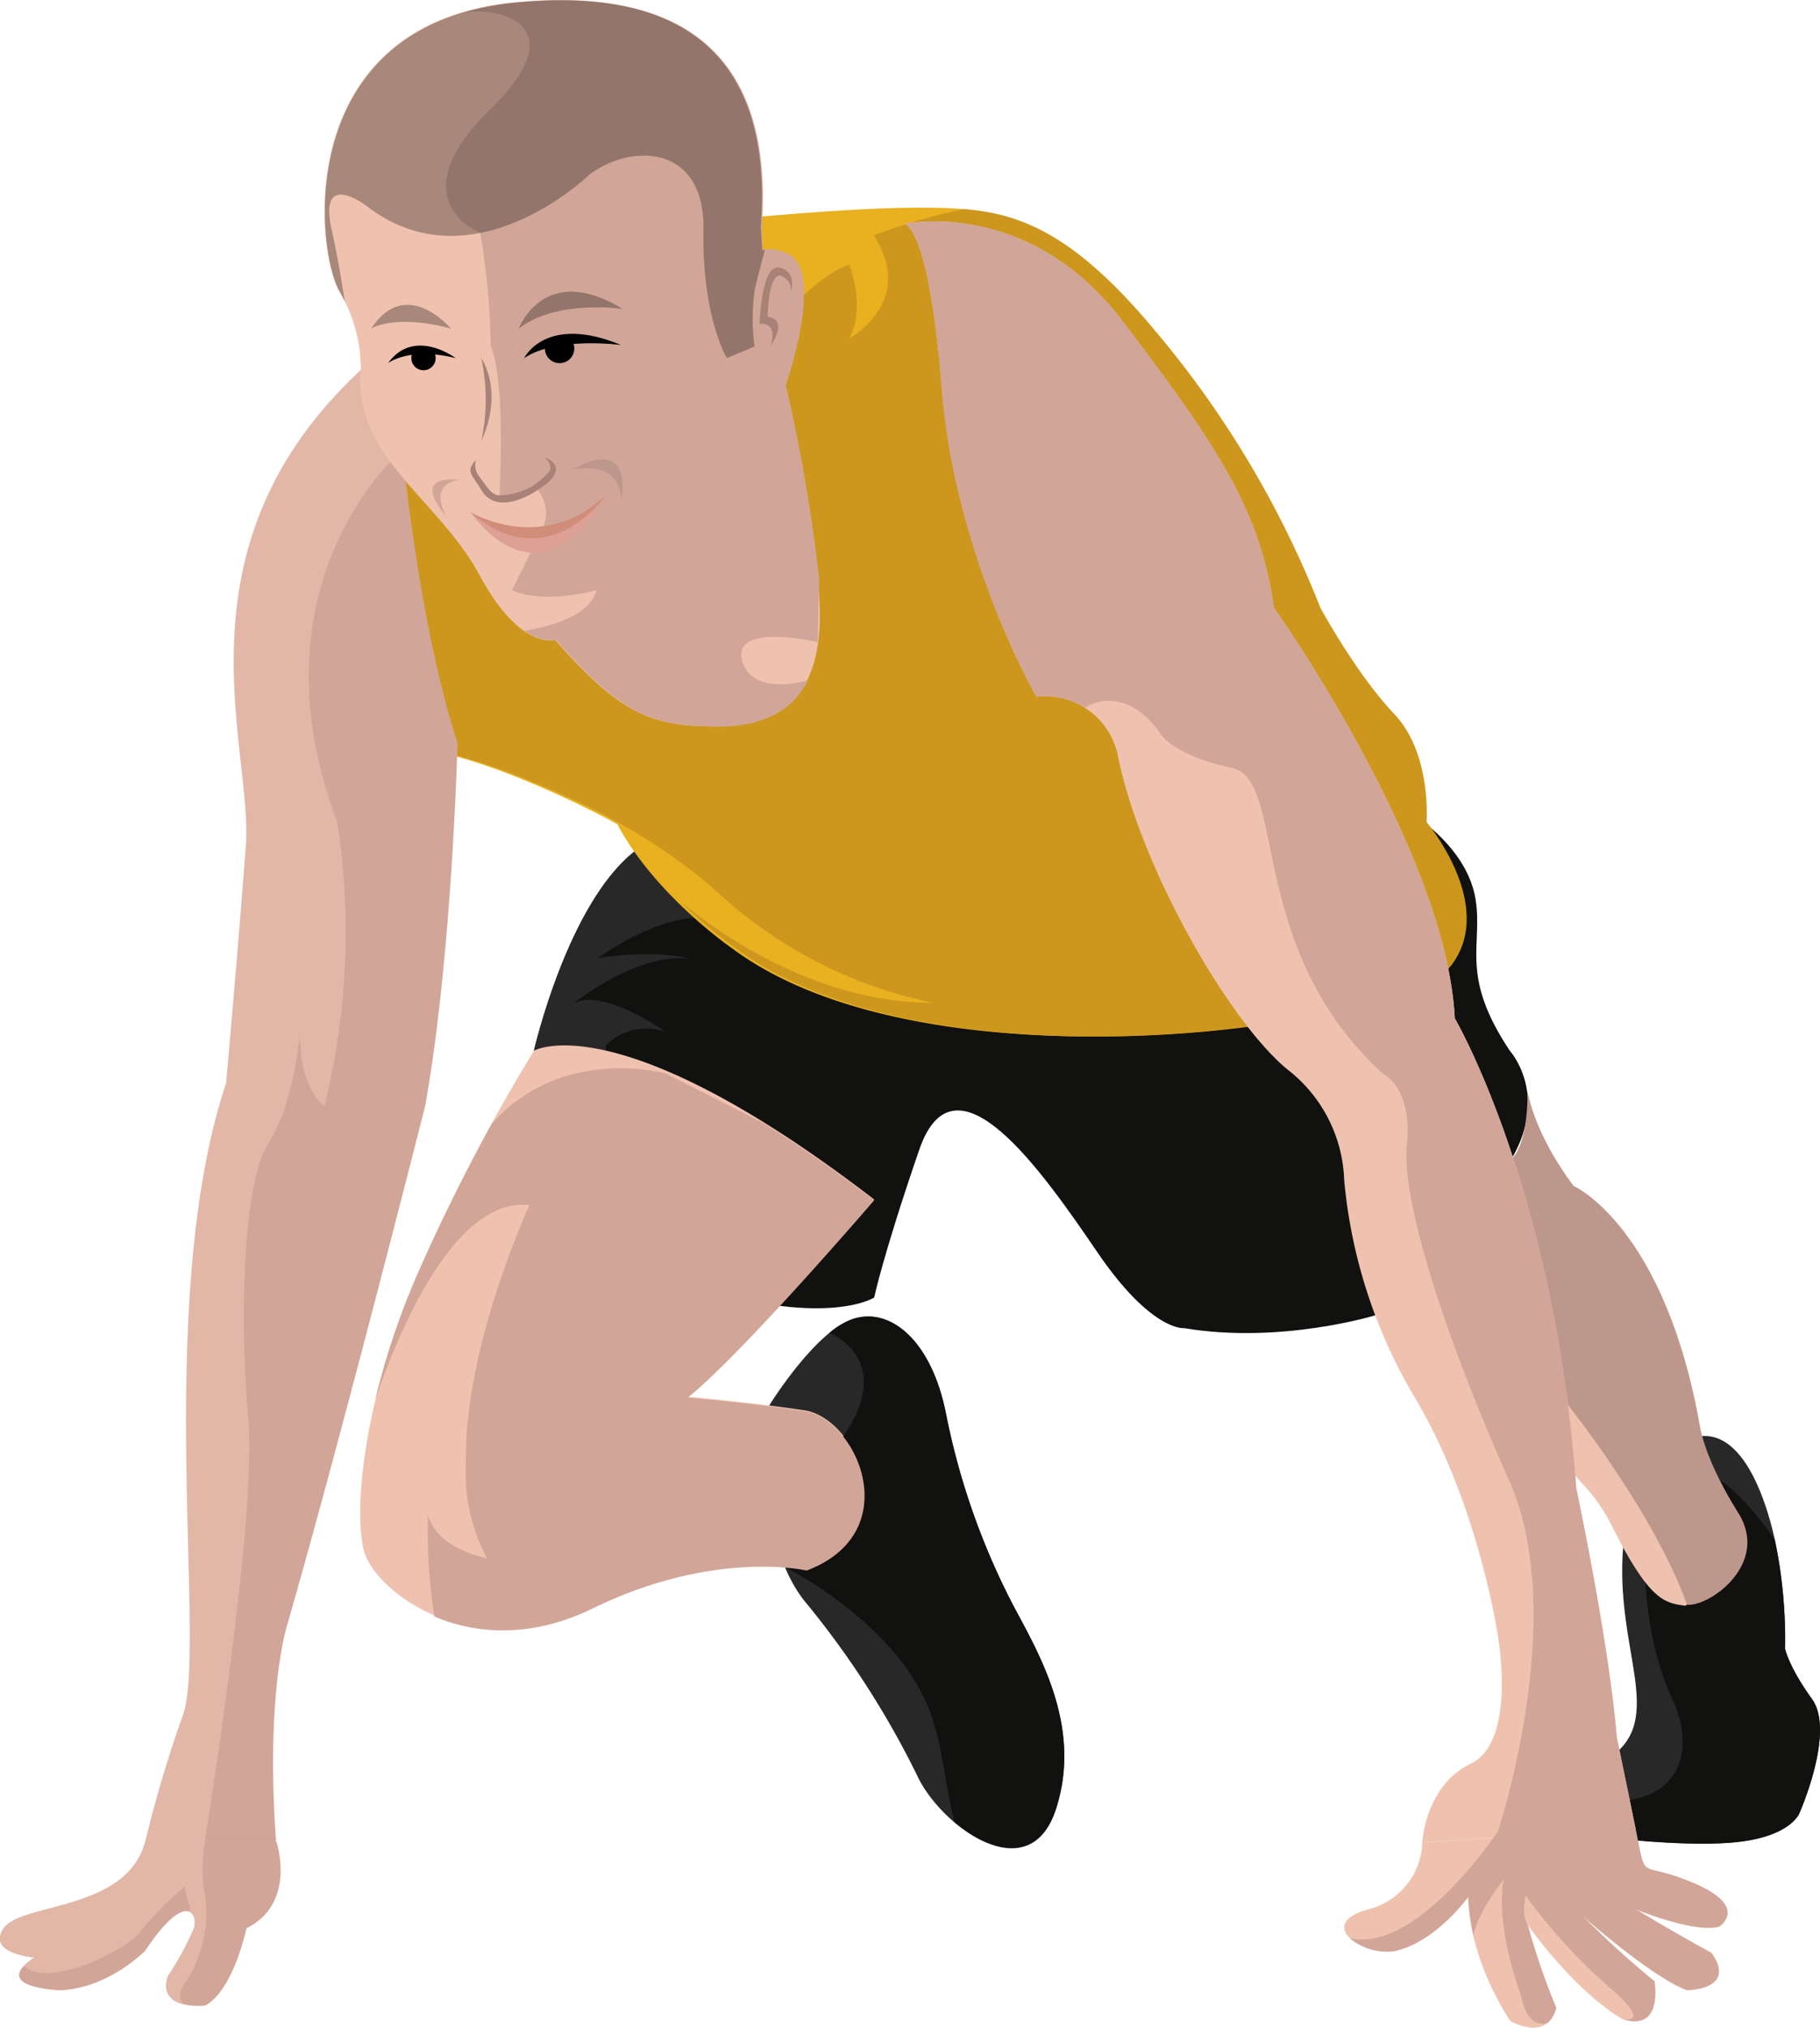 <svg id="Laag_7" data-name="Laag 7" xmlns="http://www.w3.org/2000/svg" viewBox="0 0 208.09 231.69"><defs><style>.cls-1{fill:#282828;}.cls-2{fill:#111110;}.cls-3{fill:#efc2af;}.cls-4{fill:#be978c;}.cls-5{fill:#e9b01f;}.cls-6{fill:#cd971e;}.cls-7{fill:#e2b7a8;}.cls-8{fill:#d1a698;}.cls-9{opacity:0.3;}.cls-10{fill:#a98277;}.cls-11{fill:#dda095;}.cls-12{fill:#cf8d7a;}</style></defs><title>renner</title><path class="cls-1" d="M445.09,537.59s4.32-2.68,7.82,5.35S456,561.47,456,561.47s.41,2.06,3.09,5.76-1.44,13-1.44,13-1,2.88-8,3.4-17.9-1.09-17.9-1.09-2.86-4,4-8.48.72-12.36,1.74-24.29S445.09,537.59,445.09,537.59Z" transform="translate(-251.9 -373.08)"/><path class="cls-2" d="M312.95,493.14s3.81-16.69,11.48-22.75L364.61,474l50-7s5.15,3.5,6,8.85-1.85,8.64,3.91,17.29c0,0,4.53,4.94.21,12.35s-15.58,17.88-15.58,17.88-10.77,3.32-21.88,1.47c0,0-3.7.41-9.88-8.64S361.11,492.52,357,504.46s-5.15,16.88-5.15,16.88-3.7,2.47-14.2.41Z" transform="translate(-251.9 -373.08)"/><path class="cls-3" d="M414.52,583.59a8.14,8.14,0,0,1-6.19,7.66c-6.25,1.75-.31,5.5,3.09,4.75s6.53-3.81,8.34-6.15c0,0-.19,6.4,4.81,14.15,0,0,4.25,2.5,5.25-1.5a80.53,80.53,0,0,1-3.26-9.5s5,7.25,10.76,10.75c0,0,4.5,2,3.75-4.25a103.76,103.76,0,0,1-8.25-7.5s7.89,7,11.94,8.5c0,0,5.81,0,2.81-4.25,0,0-4.59-2.5-8.67-5,0,0,6.64,2.75,9.53,2,0,0,3.58-2.25-2.89-5s-5.32.21-6.64-6.2Z" transform="translate(-251.9 -373.08)"/><path class="cls-2" d="M445.55,541.67c-3.22,1.67-5.53,12.22-5.53,12.22s.31,7.45,3,13.11,1.13,10.83-4.77,11.75c-3.63.57-4.77,2.53-5.11,4,3.17.41,11,1.3,16.5.9,7-.51,8-3.4,8-3.4s4.12-9.26,1.44-13-3.09-5.76-3.09-5.76A55.32,55.32,0,0,0,454.81,549h0S448.77,540,445.55,541.67Z" transform="translate(-251.9 -373.08)"/><path class="cls-1" d="M332.07,471.07l-7.64-.69c-7.66,6.06-11.48,22.75-11.48,22.75l2.64,3.06h5.58v-3.67A6.53,6.53,0,0,1,328,491s-6.89-5-10.44-3.32c0,0,7.44-6,13.44-5,0,0-3.88-1.22-10.77-.11,0,0,6.39-4.71,11.84-4.63Z" transform="translate(-251.9 -373.08)"/><path class="cls-4" d="M426.56,497.77s.62,4.63,5.25,10.81c0,0,10.5,4.63,14.51,27.79,0,0,.62,3.7,4.32,9.57s-3.4,10.81-5.87,10.5-4.21-.38-8.64-9.26-16.36-13.58-16.36-13.58l4.94-28.09S426.56,504.25,426.56,497.77Z" transform="translate(-251.9 -373.08)"/><path class="cls-5" d="M333.12,398.38s15-1.57,23.67-1.57,15.44.41,26.76,14a113.48,113.48,0,0,1,18.94,31.7s4.12,7.62,8.44,12.14,3.7,12.35,3.7,12.35,8,9.63,2.79,16.44-59,15-81.82-2c0,0-8.76-6-13.13-14.2,0,0-11.16-6.17-20.42-8.23s-11.53-28.61-11.53-28.61L297.1,417" transform="translate(-251.9 -373.08)"/><path class="cls-6" d="M415,467s.62-7.82-3.7-12.35-8.44-12.14-8.44-12.14a113.48,113.48,0,0,0-18.94-31.7c-9.07-10.88-15.23-13.31-21.77-13.84a68.06,68.06,0,0,0-10.32,3c4.85,7.67-2.85,11.79-2.85,11.79,2-3.54,0-8.46,0-8.46-5.67,2.33-9.14,8.46-9.14,8.46l-16.53-8.16L297.49,417l-6.59,13.38s2.26,26.55,11.53,28.61A65.29,65.29,0,0,1,313,462.52c5.54,2.22,14.22,6.37,21.28,12.82a51.66,51.66,0,0,0,24.33,12.33c-13.25,0-24.33-7.76-29-11.64A50.75,50.75,0,0,0,336,481.4c22.85,17.08,76.57,8.85,81.82,2S415,467,415,467Z" transform="translate(-251.9 -373.08)"/><path class="cls-7" d="M268.49,583.59a139,139,0,0,1,4.32-14.51c2.78-7.72-3.4-47.24,4.94-72.24,0,0,1.44-16.05,2.26-27.17s-8.75-34,13.17-54.34L298,427.71S300,445.9,304,457.94c0,0-.62,24.39-3.7,41.52,0,0-9.57,37.82-15.75,59.43,0,0-2.47,7.72-1.23,24.7Z" transform="translate(-251.9 -373.08)"/><path class="cls-8" d="M300.51,499.46c3.09-17.13,3.7-41.52,3.7-41.52-4-12-5.95-30.23-5.95-30.23l-1-2.46-.19.09s-16.76,15-6.6,41.66A82.92,82.92,0,0,1,289,499.46s-2.89-1.82-2.8-8.48c0,0-.58,8-3.58,12.68s-3.33,20.33-2.33,31.67c1,11-4.65,46.17-5,48.26h8.18c-1.23-17,1.23-24.7,1.23-24.7C290.94,537.28,300.51,499.46,300.51,499.46Z" transform="translate(-251.9 -373.08)"/><path class="cls-3" d="M339,401.7a4.64,4.64,0,0,1,2.62.36c4.67,1.75,0,15.13,0,15.13s3.7,15.75,4,25.32-4,13.58-11.73,13.58-11.11-1.54-18.52-9.88c0,0-4,1.23-8.64-7.41s-14.51-13.58-13.58-23.46a17.29,17.29,0,0,0-2.47-9c-2.78-4.94-5.25-30.56,20.07-33s29,12.66,28.09,25.62" transform="translate(-251.9 -373.08)"/><path class="cls-8" d="M344.19,451l-.12-.13s-6.34,1.83-7.34-2.42,8.66-2,8.66-2l.17-7.22a193.07,193.07,0,0,0-3.81-22.14s4.67-13.38,0-15.13a4.64,4.64,0,0,0-2.62-.36L339,399c.93-13-2.78-28.09-28.09-25.62a31.63,31.63,0,0,0-5.91,1.13c4.55-.7,12.48,1.77,3,11-10.73,10.5-1.19,14.17-1.19,14.17A84.32,84.32,0,0,1,308,412.61c1.77,4.11,1,17.1,1,17.1a4.33,4.33,0,0,0,3.82-1.22,4.22,4.22,0,0,1,1.24,4.71l-3.62,7.31c3.8,1.7,9.66,0,9.66,0-.79,3.44-7.19,4.48-8.23,4.63,2.16,1.52,3.61,1.08,3.61,1.08,7.41,8.34,10.81,9.88,18.52,9.88C338.83,456.09,342.32,454.53,344.19,451Z" transform="translate(-251.9 -373.08)"/><path class="cls-3" d="M355.24,398.66s14.2-3.09,25,11.11S396,431.39,397.54,442.5c0,0,19.76,27.79,20.69,46.93,0,0,11.42,19.45,13.89,53.72,0,0,3.7,17.29,4.63,28.4l2.16,10.5-24.39,1.54s.31-6.48,5.56-9,3.09-14.51,3.09-14.51S421,545,413.59,532.65a59,59,0,0,1-8-24.7,16.68,16.68,0,0,0-6.48-12.66c-6.79-5.56-17-23.46-19.45-36.12a8.51,8.51,0,0,0-9.26-6.48s-9.28-16.09-10.81-35.2S355.24,398.66,355.24,398.66Z" transform="translate(-251.9 -373.08)"/><path class="cls-1" d="M339.86,533.66s5.19-8.41,9.52-9.85,9.06,2.47,10.7,10.91a81.82,81.82,0,0,0,7.62,21.73c2.88,5.44,8,13.88,4.94,23.35s-13.3,1.85-15.91-3.91a101.57,101.57,0,0,0-12.49-19.44C340.38,552,339.86,545,339.86,545Z" transform="translate(-251.9 -373.08)"/><path class="cls-3" d="M312.95,493.14s9.57-5.56,38.9,17c0,0-15.13,17.6-21.3,22.54,0,0,7.1.62,13.28,1.54s11.73,13.89.31,18.22c0,0-10.5-2.47-24.39,4.32s-25-1.85-26.24-6.48,0-17.91,6.48-32.42A211.52,211.52,0,0,1,312.95,493.14Z" transform="translate(-251.9 -373.08)"/><path class="cls-9" d="M338.88,399c.93-13-2.78-28.09-28.09-25.62s-22.85,28.09-20.07,33c.22.39.42.78.6,1.16-.39-2.57-.88-5.45-1.49-8.16-1.67-7.45,4.5-2.38,4.5-2.38,12,8.67,25-4,25-4,4.72-3.53,13.17-3.5,13,6.38S335,414,335,414l3.17-1.33a23.85,23.85,0,0,1,0-6.33c.1-.56.54-2.29,1.18-4.68a2.23,2.23,0,0,0-.3,0Z" transform="translate(-251.9 -373.08)"/><path d="M311.83,414s2.42-5.08,11.08-1.5C322.92,412.5,315.5,411.5,311.83,414Z" transform="translate(-251.9 -373.08)"/><path d="M317.56,412.9a1.68,1.68,0,0,0-.13-.65c-.26-.6-2.84-.6-3.1,0a1.68,1.68,0,1,0,3.23.66Z" transform="translate(-251.9 -373.08)"/><path d="M304,414s-4.74-3.58-7.74.58C296.25,414.58,298.66,412.67,304,414Z" transform="translate(-251.9 -373.08)"/><circle cx="48.42" cy="40.92" r="1.39"/><path class="cls-10" d="M314.19,425.33s2.86,1,0,3.17-5.86,2.83-7.19.67-1.83-2.17-.67-3.58a2.1,2.1,0,0,0,.42,2c.83,1.13,1.42,2.17,2.38,2.08a7.48,7.48,0,0,0,5.33-2.46S315.43,426.54,314.19,425.33Z" transform="translate(-251.9 -373.08)"/><path class="cls-10" d="M306.92,423.5a22.21,22.21,0,0,0,0-9.5S309.58,417.67,306.92,423.5Z" transform="translate(-251.9 -373.08)"/><path class="cls-11" d="M305.68,431.58s7.7,11.69,15.49-1.92C321.17,429.67,314.19,438.63,305.68,431.58Z" transform="translate(-251.9 -373.08)"/><path class="cls-12" d="M305.68,431.58s8.15,5,15.49-1.92C321.17,429.67,314.53,439.33,305.68,431.58Z" transform="translate(-251.9 -373.08)"/><path class="cls-4" d="M322.92,430.5s.48-4.87-5.55-3.75C317.37,426.75,324.25,422.37,322.92,430.5Z" transform="translate(-251.9 -373.08)"/><path class="cls-8" d="M304.46,427.91s-3.67.2-1.5,4.21C303,432.13,298.46,427.33,304.46,427.91Z" transform="translate(-251.9 -373.08)"/><path class="cls-9" d="M311.21,410.63s2.88-7.75,11.88-2.25C323.09,408.38,315.5,407.25,311.21,410.63Z" transform="translate(-251.9 -373.08)"/><path class="cls-3" d="M431.12,533.55h-6.54v2.6c3.83,2.23,9,6,11.55,11.17,4.34,8.69,6.1,8.95,8.49,9.24l.16-.13C441,545.85,431.12,533.55,431.12,533.55Z" transform="translate(-251.9 -373.08)"/><path class="cls-2" d="M360.08,534.71c-1.65-8.44-6.38-12.35-10.7-10.91a8.83,8.83,0,0,0-2.66,1.59c.09,0,7.62,3,1.63,11.77s-6.68,15-6.68,15h0s13,6.46,16.66,16.8c1.47,4.16,1.6,8.12,2.72,12.33,4.06,3.42,9.47,4.91,11.58-1.54,3.09-9.47-2.06-17.91-4.94-23.35A81.82,81.82,0,0,1,360.08,534.71Z" transform="translate(-251.9 -373.08)"/><path class="cls-9" d="M303.46,410.63s-5.12-6.12-9.12,0C294.33,410.63,297,408.88,303.46,410.63Z" transform="translate(-251.9 -373.08)"/><path class="cls-8" d="M344.13,552.54c11.42-4.32,5.87-17.29-.31-18.22s-13.28-1.54-13.28-1.54c6.17-4.94,21.3-22.54,21.3-22.54a152.12,152.12,0,0,0-12.8-8.91l-11-5.58s-11.84-3.33-19.9,5.72c-2.33,4.25-5.27,9.93-8.2,16.5a86.37,86.37,0,0,0-5.13,15c2.67-7.76,9.09-23.18,17.63-22.18,0,0-7.59,16.33-7.27,29.67a20.31,20.31,0,0,0,2.42,10.67s-5.76-1-6.76-5a65.75,65.75,0,0,0,.73,11.66c4.7,2,11.05,2.53,18.13-.93C333.63,550.07,344.13,552.54,344.13,552.54Z" transform="translate(-251.9 -373.08)"/><path class="cls-8" d="M436.75,571.55c-.93-11.11-4.63-28.4-4.63-28.4-2.47-34.27-13.89-53.72-13.89-53.72-.93-19.14-20.69-46.93-20.69-46.93-1.54-11.11-6.48-18.52-17.29-32.73s-25-11.11-25-11.11,2.8-.27,4.32,18.83,10.81,35.2,10.81,35.2a8.75,8.75,0,0,1,5.53,1.21l.13,0s4.39-3.07,8.72,3.26c0,0,1.67,2.33,8,3.67s1.49,20.65,17.33,35c0,0,3.33,1.52,2.67,8.1s4.67,22.64,11.67,38.28-1.33,40.32-1.33,40.32l.9.52,14.92-.94Z" transform="translate(-251.9 -373.08)"/><path class="cls-10" d="M340,412.61s2.17-3-.33-3.35c0,0,.08-5.76,1.83-4.51a1.72,1.72,0,0,1,.83,1.65s.75-2.32-1.33-2.74-2.25,6.42-2.25,6.42S340.92,409.72,340,412.61Z" transform="translate(-251.9 -373.08)"/><path class="cls-8" d="M445.55,588.25c-6.47-2.75-5.32.21-6.64-6.2l-15.82.42c-1.83,2.64-9.91,13.6-16.83,12.09a6.52,6.52,0,0,0,5.17,1.44c3.41-.75,6.53-3.81,8.34-6.15a38.58,38.58,0,0,0,.59,4.42c.53-2.82,3.47-6.43,3.47-6.43s-1.17,4.5,2,13.33c0,0,.55,3.76,3,3.06a3.12,3.12,0,0,0,1-1.73,80.52,80.52,0,0,1-3.26-9.5s-.74-.83-.24-3.33a63.24,63.24,0,0,0,9.4,10.33c5.44,4.67,1.6,3.75,1.6,3.75l.07,0c.56.22,4.37,1.52,3.68-4.28a103.76,103.76,0,0,1-8.25-7.5s7.89,7,11.94,8.5c0,0,5.81,0,2.81-4.25,0,0-4.59-2.5-8.67-5,0,0,6.64,2.75,9.53,2C448.44,593.25,452,591,445.55,588.25Z" transform="translate(-251.9 -373.08)"/><path class="cls-8" d="M283.53,583.59s2.3,7-3.45,9.82c0,0-1.47,7.09-4.73,8.84,0,0-5.52.61-4.27-3.32a35.72,35.72,0,0,0,3-5.52c.5-1.66-.94-4.41-5.59,2.59,0,0-4.16,4.25-9.66,4.5,0,0-8.25-.25-3-3.75,0,0-5.5-.43-3.5-3.34s14-1.93,16.16-9.82" transform="translate(-251.9 -373.08)"/><path class="cls-7" d="M268.49,583.59c-2.14,7.89-14.16,6.91-16.16,9.82s3.5,3.34,3.5,3.34a7.19,7.19,0,0,0-1.18.94c2.68,2.68,11.68-1.69,13.29-3.9a39.8,39.8,0,0,1,5.06-5.13,14.18,14.18,0,0,0,.67,2.5l-.17.34c.65.22.81,1.17.59,1.9a35.72,35.72,0,0,1-3,5.52c-.65,2.06.54,2.86,1.83,3.17-.36-.33-.86-1.12.25-2.6a14.44,14.44,0,0,0,2.18-9.83,15.87,15.87,0,0,1,0-6.07Z" transform="translate(-251.9 -373.08)"/></svg>